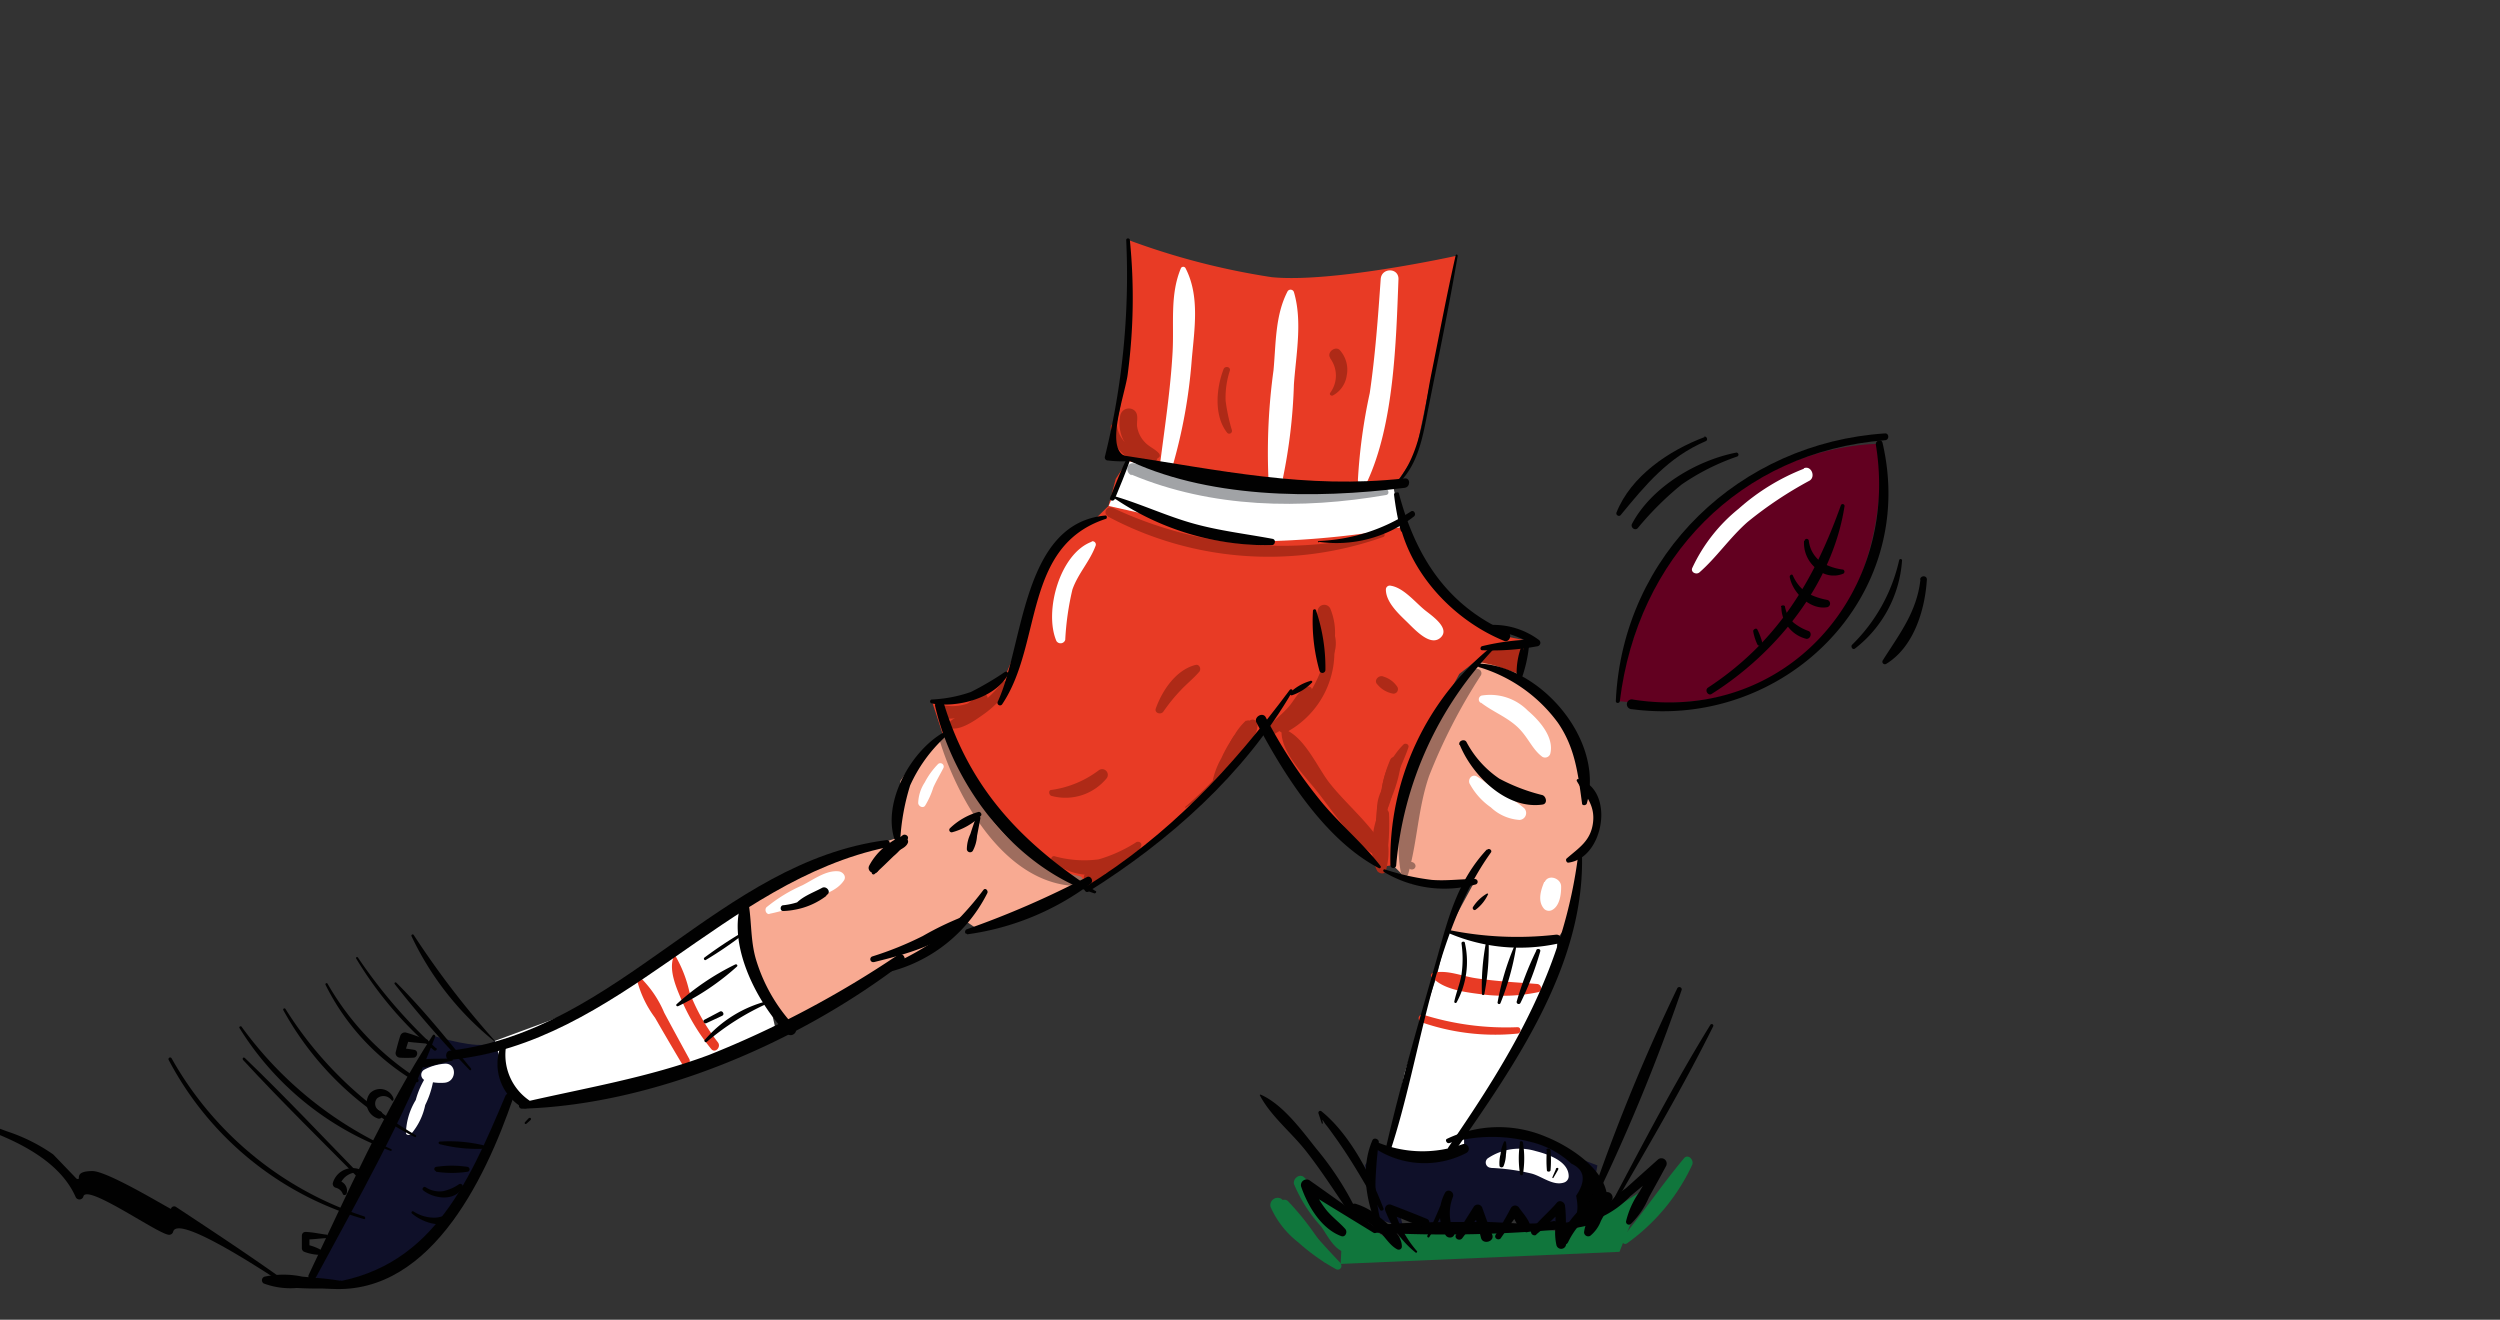 <svg id="illustration" xmlns="http://www.w3.org/2000/svg" viewBox="0 0 198.43 104.75"><rect x="0" y="0" width="198.43" height="104.75" fill="#333333" stroke="none"/><defs><style>.cls-1{fill:#e83b25;}.cls-2{fill:#fff;}.cls-3{fill:#620020;}.cls-4{fill:#b02a17;}.cls-5{fill:#f8aa92;}.cls-6{fill:#0f1029;}.cls-7{fill:#10763c;}.cls-8{fill:#9e6d5e;}.cls-9{fill:#a1a3a6;}.cls-10{fill:#ae2a17;}.cls-11{fill:#010101;}</style></defs><polygon class="cls-1" points="110.59 68.67 111.06 64.31 112.8 59.05 115.83 53.49 118.61 51.3 121.99 51.02 119.5 50.51 117.69 49.79 113.15 45.31 111.41 42.03 110.29 40.16 110.69 38.55 103.7 38.9 97.86 38.29 93.66 37.51 89.56 36.47 88.56 38.01 87.98 40.16 86.87 41.25 84.33 42.94 83.39 44.18 82.02 47.28 81.52 49.3 80.71 51.45 79.86 53.48 78.2 54.82 76.41 55.46 73.97 55.67 74.86 58.38 76.77 62.44 79.19 64.94 82.16 67.84 86.28 70.58 92.76 65.88 96.86 61.98 100.31 58.26 102.51 61.98 106.34 65.88 109.51 68.81 110.59 68.67"/><path class="cls-2" d="M89.56,36.47,88,40.16l4,.9,3,1,5,.91a71.92,71.92,0,0,0,9.55-.81c3-.65,1.75-.1,1.75-.1l-.72-3.48-8.8.35-8.23-1.39Z"/><path class="cls-1" d="M89.59,19.06A57.27,57.27,0,0,0,100.94,22c4.82.48,14.67-1.7,14.67-1.7l-3.28,15.81-1.64,2.46-3.48.19-7.7-.24-4.39-.68L91.51,37,88,36.3l.88-3.84.54-3.56.23-3.7-.08-3.39Z"/><path class="cls-3" d="M149.16,35.23S132,34.87,128.41,55.65C151.16,57.94,149.34,35.69,149.16,35.23Z"/><polygon class="cls-4" points="120.53 53.49 117.55 52.57 118.61 51.3 121.16 51.02 120.53 53.49"/><path class="cls-5" d="M117.55,52.57s-6,4.93-7,16.1l1.51,1.49,5-.22-2.17,4,2.32.61,3,.66,3.33-.64L124.76,73l.66-5.29,1.37-1.49V63.89l-.94-1.37-.43-3.47-2.15-3.24-2.73-2.32-1.93-.68Z"/><polygon class="cls-5" points="74.86 58.38 72.87 59.99 71.47 61.98 71.22 64.94 71.22 66.5 69.32 67.12 65.23 68.3 61.73 69.94 60.01 70.93 59.15 71.16 58.76 74.22 60.01 77.53 60.96 80.45 62.77 81.74 66.81 79.14 70.36 76.86 73.51 75.52 76.41 72.95 77.63 73.78 80.33 72.95 83.55 71.96 85.59 70.16 82.85 68.3 79.19 64.94 76.77 61.27 74.86 58.38"/><path class="cls-2" d="M58.2,72.08l-11,7.61-7.93,2.93,1,3.41,1.14,1.7,9-1.7,11.2-4.12-.51-2.22-2.07-3.55.1-5Z"/><polygon class="cls-2" points="114.9 73.94 119.32 74.81 123.58 74.57 123.58 76.78 120.04 83.31 116.22 89.77 116.22 91.18 113.37 92.08 110.17 91.35 111.49 85.16 114.02 77.53 114.9 73.94"/><path class="cls-6" d="M39.25,82.62c-.65.72-3.27.06-4.81-.39l-9.67,19.09L27,102l2.93-.64,3.81-2,2.16-2.74,1.85-3.15,3-6.55-.5-.89Z"/><path class="cls-6" d="M109.33,91l2.36.64h3.38l1.15-.42V89.77l3.24.06,2.87,1,4.46,1.67-.63,3.33a14.57,14.57,0,0,0-1.68,1.93c-.33.61-1.21-.71-1.21-.71l-2.11.38-.61-1-1.09.75-1.46.22-1.76.09-1.17.35-2-.84-2-.79.31,1.19-2.1-.66-.51-1.74-.42-2.52Z"/><polyline class="cls-7" points="106.54 97.79 106.08 97.08 104.65 94.85 110.84 98.76 111.41 97.47 115.07 97.89 121.99 97.55 124.48 97.8 126.99 96.58 130.84 94.22 131.58 92.9 129.94 95.83 128.54 99.36 106.41 100.32"/><path class="cls-7" d="M107.16,99.24c.3-1-.89-2.13-1.4-2.9a10.94,10.94,0,0,0-2.29-2.93c-.38-.27-.87.18-.76.58a11.65,11.65,0,0,0,2.14,3.35c.52.72,1.1,2,2.07,2.08a.25.25,0,0,0,.24-.18Z"/><path class="cls-7" d="M129.15,98.68a15.87,15.87,0,0,0,5.16-6.22c.17-.39-.33-.92-.66-.51-1.67,2-3.17,4.22-4.86,6.26-.19.24.07.68.36.47Z"/><path class="cls-7" d="M106.44,100.29c-.83-.86-1.63-1.75-2.42-2.65a13.39,13.39,0,0,0-2.32-2.49.58.58,0,0,0-.85.65,7.26,7.26,0,0,0,2.2,2.81,16,16,0,0,0,3,2.13.29.29,0,0,0,.35-.45Z"/><path class="cls-7" d="M105.53,99.85a21.62,21.62,0,0,0-3.31-4.52.39.39,0,0,0-.61.47,21.67,21.67,0,0,0,3.5,4.37.27.27,0,0,0,.42-.32Z"/><path class="cls-2" d="M93.07,37a41.54,41.54,0,0,0,1.52-8.43c.21-2.43.66-5.08-.5-7.3a.21.21,0,0,0-.35,0c-.9,2.12-.54,4.43-.67,6.7-.17,3-.62,5.93-1,8.9-.07.57.83.65,1,.13Z"/><path class="cls-2" d="M101.83,37.94a43.06,43.06,0,0,0,.87-7.43c.17-2.38.69-5,0-7.33a.28.28,0,0,0-.5-.06c-1,1.92-.92,4.16-1.12,6.28a47.92,47.92,0,0,0-.41,8.37c0,.65,1,.87,1.19.17Z"/><path class="cls-2" d="M108.49,38.29c2.16-4.59,2.32-11.16,2.51-16.15,0-.91-1.34-.9-1.41,0-.21,3-.43,6.05-.87,9.06a43.56,43.56,0,0,0-.94,6.89c0,.36.55.56.71.2Z"/><path class="cls-1" d="M53.44,76c-.36,1.11.28,2.48.71,3.5a16.28,16.28,0,0,0,2.3,3.76c.31.38.82-.16.53-.53a15.56,15.56,0,0,1-2.26-4,10,10,0,0,0-1.09-2.82c-.06-.07-.16,0-.19,0Z"/><path class="cls-1" d="M50.56,77.78a8.47,8.47,0,0,0,1.43,3c.7,1.22,1.41,2.43,2.13,3.64a.35.35,0,0,0,.6-.35c-.67-1.23-1.35-2.47-2-3.69a8.59,8.59,0,0,0-1.85-2.75.18.18,0,0,0-.27.15Z"/><path class="cls-1" d="M113.68,77.57c.89,1,2.74,1.2,4,1.36a13.32,13.32,0,0,0,4.41-.18c.38-.09.27-.62-.08-.65-1.65-.13-3.26-.21-4.89-.46-1.13-.17-2.27-.69-3.39-.42a.21.21,0,0,0-.09.35Z"/><path class="cls-1" d="M112.77,81.12a17.79,17.79,0,0,0,7.66.92c.33,0,.34-.53,0-.51a21.91,21.91,0,0,1-7.5-1,.3.3,0,0,0-.16.57Z"/><path class="cls-2" d="M143.64,37.66h-.16a.11.11,0,0,0,0,.22h.16a.11.11,0,1,0,0-.22Z"/><path class="cls-2" d="M143.16,37.21A17.21,17.21,0,0,0,138,40.38a13.13,13.13,0,0,0-3.69,4.72c-.12.34.34.54.58.33,1.37-1.2,2.4-2.75,3.82-4a31,31,0,0,1,4.9-3.27c.53-.29.17-1.23-.42-1Z"/><path class="cls-2" d="M86.65,43c-2.54.94-3.8,5.55-2.8,7.88a.39.39,0,0,0,.7-.09,22.22,22.22,0,0,1,.57-4c.45-1.28,1.4-2.25,1.85-3.5a.26.26,0,0,0-.32-.32Z"/><path class="cls-2" d="M74.46,60.64A6.13,6.13,0,0,0,73.4,62.1a3.14,3.14,0,0,0-.52,1.63c0,.24.35.46.54.23a6.41,6.41,0,0,0,.66-1.46c.24-.53.52-1,.8-1.54a.27.27,0,0,0-.42-.32Z"/><path class="cls-2" d="M117.56,55.78c.91.7,2,1.11,2.86,1.9s1.18,1.79,2,2.39a.43.43,0,0,0,.63-.25c.32-1.31-.87-2.64-1.79-3.42a4.19,4.19,0,0,0-3.67-1.19.32.32,0,0,0-.07.57Z"/><path class="cls-2" d="M116.65,62.2a5.4,5.4,0,0,0,1.68,1.88,3.67,3.67,0,0,0,2.27,1,.55.55,0,0,0,.38-.93,8.39,8.39,0,0,0-1.88-1.21c-.66-.39-1.22-.91-1.88-1.31-.39-.23-.74.22-.57.58Z"/><path class="cls-2" d="M122.57,70c-.28.66-.55,1.55,0,2.15a.54.54,0,0,0,.62.08c.61-.32.73-1.25.72-1.88s-1-1-1.3-.35Z"/><path class="cls-2" d="M61.07,72.53a13.45,13.45,0,0,0,3.32-1.14c.92-.39,2-.63,2.59-1.5.23-.33-.08-.69-.41-.73-1-.11-2,.66-2.89,1.11A12.34,12.34,0,0,0,60.85,72c-.19.17-.06.58.22.55Z"/><path class="cls-2" d="M34.22,84.9A6.53,6.53,0,0,0,33,87.31a5.31,5.31,0,0,0-.78,2.6c0,.2.28.21.4.11a5.12,5.12,0,0,0,1.13-2.31A7.06,7.06,0,0,0,34.48,85a.15.15,0,0,0-.26-.1Z"/><path class="cls-2" d="M33.77,85.76a3.87,3.87,0,0,0,1.51.18c1-.08,1-1.6,0-1.51a4.05,4.05,0,0,0-1.62.48.47.47,0,0,0,.11.85Z"/><path class="cls-2" d="M118.34,92.7a16.75,16.75,0,0,1,3.23.45c.82.22,1.71,1,2.57.71a.53.53,0,0,0,.37-.5c0-1.2-1.65-1.75-2.63-2a4.5,4.5,0,0,0-3.75.55.42.42,0,0,0,.21.78Z"/><path class="cls-2" d="M110,46.79c0,1,1,1.92,1.66,2.56s1.87,2,2.68,1.26-.72-1.76-1.23-2.17c-.78-.63-1.7-1.79-2.72-1.95a.31.31,0,0,0-.39.3Z"/><path class="cls-8" d="M111.78,68.57a.31.31,0,0,0,.48.37c.32-.31-.26-.76-.48-.37Z"/><path class="cls-8" d="M111.75,69.44c.75-2.58.79-5.27,1.68-7.85a44.56,44.56,0,0,1,4.12-8,.35.35,0,0,0-.54-.42c-3.67,3.73-6.88,10.94-5.79,16.24a.28.28,0,0,0,.53,0Z"/><path class="cls-8" d="M74.59,58.8c1.45,4.71,5.24,11.48,11,11.53a.4.4,0,0,0,.11-.78,12.24,12.24,0,0,1-7-4.51,50.14,50.14,0,0,1-3.58-6.45.27.27,0,0,0-.5.21Z"/><path class="cls-9" d="M89.81,37.67c6.38,2.67,13.48,2.78,20.21,1.62.33-.06.18-.54-.14-.5-6.88.94-13.2-.18-19.82-2-.62-.18-.81.7-.25.93Z"/><path class="cls-10" d="M87.94,41a27.1,27.1,0,0,0,21.88,1.61.16.16,0,0,0-.08-.3,31.64,31.64,0,0,1-21.42-2c-.44-.21-.82.42-.38.65Z"/><path class="cls-10" d="M79.49,54.24a9.72,9.72,0,0,1-2.18,2c-.64.43-1.6.6-2.06,1.21a.23.23,0,0,0,.14.33c.78.25,1.94-.56,2.56-1a8,8,0,0,0,2.13-2.14c.24-.34-.32-.79-.59-.45Z"/><path class="cls-10" d="M76.22,57.17a12.25,12.25,0,0,0,2-1.26c.47-.36,0-1.16-.47-.8a13,13,0,0,0-1.88,1.67.25.25,0,0,0,.3.39Z"/><path class="cls-10" d="M77.47,55.53A3.7,3.7,0,0,1,75,56c-.56-.06-.69.88-.13,1a2.91,2.91,0,0,0,1.67-.21,2.78,2.78,0,0,0,1.18-1c.1-.13-.09-.3-.22-.22Z"/><path class="cls-10" d="M83.58,68.31c1.77,1.88,6.08,1.39,7-1.18.09-.23-.19-.38-.38-.29a11.46,11.46,0,0,1-3,1.37,8.82,8.82,0,0,1-3.5-.25.21.21,0,0,0-.2.35Z"/><path class="cls-10" d="M86.31,70.08c.55.17,1.67-.2,1.38-1a.33.33,0,0,0-.39-.23c-.34.06-.51.37-.88.38a.41.41,0,0,0-.11.8Z"/><path class="cls-10" d="M100.85,58.41A6.39,6.39,0,0,0,103,56.76c.48-.52,1.31-1.32,1.12-2.09a.26.26,0,0,0-.3-.17c-.66.17-1.09,1.09-1.51,1.57-.55.64-1.23,1.14-1.81,1.74-.23.24,0,.75.35.6Z"/><path class="cls-10" d="M102,58.17a7.23,7.23,0,0,0,3.8-7.71c0-.22-.35-.15-.37,0a9.64,9.64,0,0,1-3.86,7.1c-.34.28.09.71.43.56Z"/><path class="cls-10" d="M105.69,52.32a2.52,2.52,0,0,0,.27-1.84,5,5,0,0,0-.37-2.17.53.53,0,0,0-1,.12,5.07,5.07,0,0,0,.07,2.19c.08.57.1,1.32.58,1.7a.3.3,0,0,0,.41,0Z"/><path class="cls-10" d="M101.73,58.1a0,0,0,0,0,0,0,0,0,0,1,0,0,0Z"/><path class="cls-10" d="M101.73,57.89c-.18,1.74,1.86,3.71,2.87,5,1.35,1.73,2.89,4.11,4.84,5.19a.4.4,0,0,0,.54-.54c-1-2-3.1-3.65-4.49-5.44-1-1.31-2-3.74-3.69-4.27,0,0-.06,0-.07,0Z"/><path class="cls-10" d="M110,69.09a5.41,5.41,0,0,0,.19-2,19,19,0,0,0,.06-2.5c0-.36-.53-.57-.73-.2a5.37,5.37,0,0,0-.57,2.37,3.87,3.87,0,0,0,.37,2.38c.16.2.55.29.68,0Z"/><path class="cls-10" d="M109.66,66.2a12.27,12.27,0,0,0,.47-1.9,3.22,3.22,0,0,0,0-1.6.24.24,0,0,0-.43-.06,3.44,3.44,0,0,0-.41,1.55,11.65,11.65,0,0,0-.07,2,.2.2,0,0,0,.4,0Z"/><path class="cls-10" d="M109.78,64.61a10.62,10.62,0,0,0,1.43-4.11.46.46,0,0,0-.85-.23,10.55,10.55,0,0,0-.86,4.27.15.15,0,0,0,.28.07Z"/><path class="cls-10" d="M110.21,64c.32-.76.39-1.61.67-2.39s.65-1.51.91-2.29c.08-.23-.23-.38-.39-.23A6,6,0,0,0,109.68,64c.06.3.44.22.53,0Z"/><path class="cls-10" d="M94.16,64.07c2.13-1.35,4.79-3.89,5.52-6.39,0-.1-.12-.2-.19-.11-.89,1.07-1.5,2.37-2.4,3.46a27,27,0,0,1-3,3,.05.05,0,0,0,.06.08Z"/><path class="cls-10" d="M97.52,61.26A7.44,7.44,0,0,0,99,59.32c.35-.6.91-1.21.79-1.94a.38.38,0,0,0-.54-.22c-.65.3-.91,1.31-1.19,1.93a7.13,7.13,0,0,0-.69,2.09c0,.11.13.14.2.08Z"/><path class="cls-10" d="M98.91,57.18a4.82,4.82,0,0,0-.9,1.11,3.92,3.92,0,0,0-.61,1.33A.34.34,0,0,0,98,60a4.8,4.8,0,0,0,1.22-2.61.16.16,0,0,0-.27-.16Z"/><path class="cls-10" d="M97.94,58.43a10.28,10.28,0,0,0-1,1.75,6.27,6.27,0,0,0-.67,1.71c0,.28.29.57.53.31a6.48,6.48,0,0,0,1-1.7,9.28,9.28,0,0,0,.72-1.83.31.31,0,0,0-.57-.24Z"/><path class="cls-10" d="M94.88,52.78c-1.54.4-2.62,2-3.14,3.45-.14.36.4.54.6.25a14,14,0,0,1,1.38-1.7c.47-.5,1-.92,1.47-1.46.18-.24,0-.63-.31-.54Z"/><path class="cls-10" d="M83.45,63.17a4.23,4.23,0,0,0,4.39-1.4.45.45,0,0,0-.63-.63,8.08,8.08,0,0,1-3.76,1.56c-.25,0-.21.4,0,.47Z"/><path class="cls-10" d="M109.34,54.34a2.06,2.06,0,0,0,1.26.72.36.36,0,0,0,.31-.54,2,2,0,0,0-1.08-.81c-.38-.19-.85.31-.49.63Z"/><path class="cls-10" d="M88.16,33.91a2.91,2.91,0,0,0,3.35,2.81c.6-.09.34-1-.25-.91a2.35,2.35,0,0,1-2.6-2c0-.29-.5-.21-.5.07Z"/><path class="cls-10" d="M92,36c-.27-.33-.75-.52-1.06-.83a2.3,2.3,0,0,1-.68-1.28c-.07-.46.17-1-.24-1.33a.7.7,0,0,0-1.09.36,3,3,0,0,0,.73,2.72c.49.55,1.64,1.25,2.34.65.09-.07.06-.2,0-.29Z"/><path class="cls-10" d="M105.58,28.44a2.3,2.3,0,0,1,0,2.74c-.09.14.08.27.21.21a2.13,2.13,0,0,0,1.1-1.57,2.33,2.33,0,0,0-.52-2c-.34-.43-1.11.15-.78.6Z"/><path class="cls-10" d="M97.11,29.32c-.57,1.48-.77,3.66.27,5a.22.22,0,0,0,.4-.17,14.33,14.33,0,0,1-.5-2.34,6.83,6.83,0,0,1,.33-2.37c.11-.32-.38-.44-.5-.13Z"/><path class="cls-11" d="M89.08,36.31c6.59,3.29,15.28,3.31,22.41,2.41.47-.06.48-.8,0-.75-7.84.87-14.68-.66-22.34-1.82-.09,0-.17.11-.07.16Z"/><path class="cls-11" d="M89.43,36.39c-.48,1-.89,2.07-1.32,3.11-.1.24.28.34.37.11.42-1,.85-2.06,1.22-3.1,0-.16-.2-.27-.27-.12Z"/><path class="cls-11" d="M88.51,39.59a21.58,21.58,0,0,0,12.43,3.68c.28,0,.36-.44.07-.5-2.13-.4-4.25-.64-6.34-1.23s-4-1.49-6.09-2.12a.09.09,0,0,0-.07.17Z"/><path class="cls-11" d="M104.65,43A10,10,0,0,0,112.22,41c.23-.17,0-.57-.24-.4a14.32,14.32,0,0,1-7.32,2.34c-.06,0-.08.11,0,.12Z"/><path class="cls-11" d="M110.65,39.28a22.07,22.07,0,0,0,.52,2.81.25.25,0,0,0,.48-.13,20.8,20.8,0,0,0-.73-2.76c0-.18-.3-.1-.27.08Z"/><path class="cls-11" d="M110.82,39.22c0,5.15,4,9.79,8.57,11.65.4.16.68-.51.29-.68-4.83-2.13-7.31-6-8.64-11a.11.11,0,0,0-.22,0Z"/><path class="cls-11" d="M117.65,49.92a9.28,9.28,0,0,1,4.2,1.34l.14-.51a19.2,19.2,0,0,0-4.36.54c-.14.05-.18.3,0,.32A19.41,19.41,0,0,0,122,51.3a.28.28,0,0,0,.14-.51,6.06,6.06,0,0,0-4.48-1.13c-.12,0-.13.24,0,.26Z"/><path class="cls-11" d="M118.55,51.2a21.67,21.67,0,0,0-8.19,17.47.23.23,0,0,0,.46,0,28.41,28.41,0,0,1,7.87-17.29c.08-.09,0-.26-.14-.18Z"/><path class="cls-11" d="M121,51.27a11.64,11.64,0,0,0-.57,2.84.13.13,0,0,0,.23.06,11.14,11.14,0,0,0,.69-2.8.18.18,0,0,0-.35-.1Z"/><path class="cls-11" d="M120.76,51.3a5.92,5.92,0,0,0-.38,2.23.17.17,0,0,0,.3,0,6.07,6.07,0,0,0,.24-2.25.08.08,0,0,0-.16,0Z"/><path class="cls-11" d="M109.58,68.74c-1.46-1.88-3.34-3.41-4.84-5.27a38.6,38.6,0,0,1-4.27-6.53c-.25-.48-1,0-.73.43,2.18,4.15,5.43,9.3,9.71,11.54a.11.11,0,0,0,.13-.17Z"/><path class="cls-11" d="M109.83,69.2a9.35,9.35,0,0,0,7.3,1,.22.22,0,0,0-.06-.43c-1.15,0-2.26.16-3.42.07A19.36,19.36,0,0,1,109.9,69a.1.1,0,0,0-.07.18Z"/><path class="cls-11" d="M117.35,52.94a12,12,0,0,1,6.3,4.42c1.38,2,1.6,4.07,1.92,6.41,0,.2.33.17.38,0,1.42-5-3.66-10.91-8.57-11.1-.16,0-.17.22,0,.27Z"/><path class="cls-11" d="M125.16,62c.64,1.13,1.46,1.85,1.28,3.3s-1.13,2-2.09,2.84c-.12.1,0,.35.13.33,2.85-.35,3.74-5.79.81-6.63a.11.11,0,0,0-.13.16Z"/><path class="cls-11" d="M118,67.44c-2.21,2.38-3,5.19-3.85,8.28-1.46,5.16-3,10.34-4.19,15.58a.2.2,0,0,0,.38.1c2.5-7.52,3.3-17.2,8-23.74.12-.17-.15-.37-.29-.22Z"/><path class="cls-11" d="M125.29,67.66c-1.1,9.08-5.23,16-10.32,23.39-.22.32.3.61.52.3,4.81-6.91,10.38-14.87,10.07-23.69a.14.14,0,0,0-.27,0Z"/><path class="cls-11" d="M114.84,74a14.3,14.3,0,0,0,8.83.89c.46-.09.26-.77-.19-.7a27,27,0,0,1-8.55-.39c-.11,0-.2.14-.09.2Z"/><path class="cls-11" d="M115,90.74a12,12,0,0,1,6.47-.11,7.17,7.17,0,0,1,3.25,1.73c1.06.49,1.19,1.34.38,2.55q.54,2.67-1.75,2c-1.9.46-4.37,0-6.33.08-2.58,0-5.17,0-7.74.25a.3.3,0,0,0,0,.6,102.6,102.6,0,0,0,15.48-.35c1.65-.18,3-.61,2.8-2.57-.24-2.23-3.1-4-4.92-4.72a9.57,9.57,0,0,0-7.79.19c-.19.09,0,.39.15.34Z"/><path class="cls-11" d="M109.8,97.76a15.82,15.82,0,0,1-.63-3.74,31.66,31.66,0,0,1,.27-3.37c0-.26-.4-.39-.51-.14-1,2.3-.47,5.19.6,7.36a.15.15,0,0,0,.27-.11Z"/><path class="cls-11" d="M109.2,91.19a7.18,7.18,0,0,0,7.21.31.38.38,0,0,0-.29-.69,9.35,9.35,0,0,1-6.71-.11c-.31-.11-.45.33-.21.49Z"/><path class="cls-11" d="M87.72,40.92c-6.61.62-6.45,10.27-8.52,14.76a.2.2,0,0,0,.35.21c3.21-4.79,1.61-12.52,8.2-14.7.14,0,.13-.29,0-.27Z"/><path class="cls-11" d="M104.21,48.52a14.37,14.37,0,0,0,.52,4.72.24.24,0,0,0,.47-.07,14.17,14.17,0,0,0-.73-4.68.13.13,0,0,0-.26,0Z"/><path class="cls-11" d="M104,54.05a3.83,3.83,0,0,0-1.62.94c-.08.11.06.21.16.2a4,4,0,0,0,1.58-1c.1-.07,0-.19-.12-.15Z"/><path class="cls-11" d="M102.37,54.76C97.72,61,92.81,66.27,86.17,70.38c-.25.15,0,.54.22.39,6.39-4,12.38-9.31,16.19-15.89.08-.14-.12-.24-.21-.12Z"/><path class="cls-11" d="M86.93,70.71c-5.83-3.8-9.93-8.07-12-14.83a.36.36,0,0,0-.7.19c1.48,6.35,6.31,12.73,12.64,14.84.12,0,.19-.14.09-.2Z"/><path class="cls-11" d="M73.93,55.83c2,.37,5-.37,6.07-2.27a.17.17,0,0,0-.23-.23,24.2,24.2,0,0,1-2.7,1.59,10.85,10.85,0,0,1-3.1.6c-.16,0-.23.27,0,.31Z"/><path class="cls-11" d="M74.76,58.21c-2.5,1.51-4.68,5.4-3.78,8.36.07.21.44.25.48,0a17.93,17.93,0,0,1,.78-4.23A11.84,11.84,0,0,1,75,58.51a.19.19,0,0,0-.23-.3Z"/><path class="cls-11" d="M69.41,69.38c.53-.45,1-.93,1.52-1.43a4.69,4.69,0,0,0,1.13-1.38c.08-.22-.2-.39-.39-.29a5,5,0,0,0-1.32,1.41,19,19,0,0,0-1.13,1.54c-.08.12.09.23.19.15Z"/><path class="cls-11" d="M77.64,64.45a5.35,5.35,0,0,0-2.25,1.3.19.19,0,0,0,.18.31,5.22,5.22,0,0,0,2.26-1.28c.16-.12,0-.39-.19-.33Z"/><path class="cls-11" d="M77.46,64.89c-.15.44-.3.87-.44,1.31a2.89,2.89,0,0,0-.28,1.21.26.26,0,0,0,.47.13,2.92,2.92,0,0,0,.34-1.2c.09-.45.17-.9.26-1.36a.18.18,0,0,0-.35-.09Z"/><path class="cls-11" d="M69.37,77.38a12,12,0,0,0,9-6.5c.08-.19-.15-.44-.31-.25a24,24,0,0,1-3.61,3.85,22,22,0,0,1-5.11,2.65c-.12.05-.12.26,0,.25Z"/><path class="cls-11" d="M76.77,74.16a21.14,21.14,0,0,0,9.78-4c.31-.23,0-.73-.31-.53a72.1,72.1,0,0,1-9.51,4.13c-.18.07-.17.38,0,.35Z"/><path class="cls-11" d="M70.36,66.68c-13.28,1.73-21.17,15.1-34.6,16.71-.46,0-.48.78,0,.73C49.17,82.79,57.4,69.94,70.44,67.24c.3-.07.24-.6-.08-.56Z"/><path class="cls-11" d="M41.79,89.19l.32-.29c.1-.09,0-.24-.14-.15l-.3.32c-.07.08,0,.2.12.12Z"/><path class="cls-11" d="M41.4,88c10.49-.29,22-5.24,30.26-11.57.37-.28,0-.91-.38-.64a79.59,79.59,0,0,1-15,7.94c-4.87,1.82-9.88,2.63-14.92,3.8a.24.24,0,0,0,.06.47Z"/><path class="cls-11" d="M69.39,76.36c2.4-.6,5.44-1.36,7.15-3.28a.18.18,0,0,0-.17-.3,24.23,24.23,0,0,0-3.12,1.51,26.36,26.36,0,0,1-4,1.62.23.23,0,0,0,.12.45Z"/><path class="cls-11" d="M39.69,83.19a4,4,0,0,0,1.84,4.75c.36.18.83-.32.46-.61a4.38,4.38,0,0,1-1.85-4.08c0-.27-.36-.28-.45-.06Z"/><path class="cls-11" d="M59.06,71.1c-1.64,3.46,1,8.51,3.41,10.94.38.38,1-.2.59-.59A13.32,13.32,0,0,1,60,76.14c-.49-1.66-.3-3.37-.7-5a.11.11,0,0,0-.2,0Z"/><path class="cls-11" d="M34.35,82.17c-3.82,5.89-6.84,12.67-9.84,19-.17.34.33.65.52.3,3.34-6.2,7-12.62,9.52-19.21,0-.12-.14-.19-.2-.09Z"/><path class="cls-11" d="M25.51,102.22c8.41,1.17,13-8.59,15.22-15.06.13-.39-.47-.53-.62-.17-3,7.1-6,14-14.55,14.92-.16,0-.23.28,0,.31Z"/><path class="cls-11" d="M35.83,84c-.71.06-1.44,0-2.17.08a.32.32,0,1,0,.09.64c.7-.17,1.4-.38,2.11-.52.12,0,.09-.21,0-.2Z"/><path class="cls-11" d="M32.69,96.31c.78.69,2.43,1.29,3.32.45a.21.21,0,0,0-.15-.35c-.48,0-.92.25-1.42.24a3.06,3.06,0,0,1-1.63-.5c-.09-.06-.2.08-.12.16Z"/><path class="cls-11" d="M33.59,94.48c.83.67,2.52.91,3.12-.22a.2.2,0,0,0-.27-.27,3.63,3.63,0,0,1-1.24.55,2,2,0,0,1-1.42-.31c-.15-.1-.33.14-.19.25Z"/><path class="cls-11" d="M34.6,93a8.26,8.26,0,0,0,2.53,0,.2.2,0,0,0,0-.38,8.26,8.26,0,0,0-2.53,0,.17.17,0,0,0,0,.33Z"/><path class="cls-11" d="M34.88,90.81a12.06,12.06,0,0,0,3.48.37c.15,0,.12-.24,0-.28a11.74,11.74,0,0,0-3.45-.29c-.11,0-.14.18,0,.2Z"/><path class="cls-11" d="M33.87,82.53c-.55-.2-1.08-.42-1.64-.57a.38.38,0,0,0-.46.26c-.14.42-.25.85-.36,1.28a.36.36,0,0,0,.34.45,9.4,9.4,0,0,0,1.06,0c.33,0,.44-.54.08-.62a10.75,10.75,0,0,0-1.14-.14l.34.45c.14-.42.28-.84.4-1.27l-.46.26c.6.11,1.19.14,1.8.2.21,0,.23-.29,0-.35Z"/><path class="cls-11" d="M31.23,87.17a1.13,1.13,0,0,0-1.86-.4,1.28,1.28,0,0,0,.61,2c.38.14.54-.46.17-.59a.64.64,0,0,1-.22-1,.79.79,0,0,1,1.15.15c.06.1.19,0,.15-.09Z"/><path class="cls-11" d="M28.72,92.89a1.63,1.63,0,0,0-2.3,1,.32.32,0,0,0,.22.38.8.8,0,0,1,.57.5c.06.14.24.08.29,0a.8.8,0,0,0-.7-1.06L27,94a1.45,1.45,0,0,1,1.62-.92.13.13,0,0,0,.09-.23Z"/><path class="cls-11" d="M25.93,98c-.56-.07-1.11-.2-1.67-.22a.29.29,0,0,0-.3.3l0,1a.31.31,0,0,0,.22.29,3.79,3.79,0,0,0,1.15.23.22.22,0,0,0,.11-.41,3.81,3.81,0,0,0-1.1-.4l.22.29,0-1-.3.3c.56,0,1.11-.08,1.67-.11a.14.14,0,0,0,0-.27Z"/><path class="cls-11" d="M119.38,90.62a3,3,0,0,0-.28,1,2.73,2.73,0,0,0-.08.94.18.18,0,0,0,.32,0,2.71,2.71,0,0,0,.19-.93,3.09,3.09,0,0,0,0-1,.1.1,0,0,0-.17,0Z"/><path class="cls-11" d="M120.65,90.68a7.89,7.89,0,0,0,0,2.52.12.12,0,0,0,.23,0,7.89,7.89,0,0,0,0-2.52.14.14,0,0,0-.27,0Z"/><path class="cls-11" d="M122.78,91.3a9.37,9.37,0,0,0,0,1.59c0,.14.27.14.29,0a9.37,9.37,0,0,0,0-1.59.18.18,0,0,0-.35,0Z"/><path class="cls-11" d="M123.49,92.81c-.09.21-.19.43-.28.65a.05.05,0,0,0,.1,0c.12-.19.24-.4.35-.6s-.12-.2-.17-.09Z"/><path class="cls-11" d="M112.47,99.31a8.74,8.74,0,0,1-1.84-3.45l-.44.44c.93.38,1.86.77,2.8,1.11.38.13.65-.5.28-.66-1-.41-1.92-.77-2.89-1.14a.36.36,0,0,0-.44.44,7.77,7.77,0,0,0,2.42,3.37.08.08,0,0,0,.11-.11Z"/><path class="cls-11" d="M113.45,98.18c.62-1,1.15-2.17,1.86-3.15l-.61-.36a3.43,3.43,0,0,0,.06,3.4c.23.3.79.15.65-.27a3.51,3.51,0,0,1-.1-2.77c.2-.47-.5-.76-.65-.27-.35,1.14-.93,2.24-1.38,3.35,0,.1.12.16.17.07Z"/><path class="cls-11" d="M116.07,98.27l1.56-2.09-.7-.09c.22.71.44,1.43.62,2.16.15.58,1.11.29.89-.25-.28-.7-.53-1.41-.78-2.11a.38.38,0,0,0-.69-.1c-.46.73-.92,1.46-1.39,2.19-.21.32.28.58.49.29Z"/><path class="cls-11" d="M119.14,98.25c.47-.68.93-1.36,1.44-2h-.65c.3.51.56,1.32,1.14,1.54.21.08.39-.12.41-.31,0-.56-.6-1.17-.9-1.61a.38.38,0,0,0-.65,0c-.38.73-.8,1.43-1.22,2.14-.16.28.25.5.43.25Z"/><path class="cls-11" d="M121.91,98c.78-.61,1.43-1.38,2.2-2l-.65-.27c0,.54,0,1.08,0,1.62a4.64,4.64,0,0,0,.08,1.49.39.39,0,0,0,.75,0,4.38,4.38,0,0,0,0-1.49c0-.54,0-1.08-.07-1.62,0-.3-.42-.55-.65-.27-.64.76-1.42,1.38-2,2.15a.28.28,0,0,0,.39.39Z"/><path class="cls-11" d="M124.46,98.6a6.53,6.53,0,0,1,3.31-3.16l-.6-.6c-.3.53-.59,1.06-.88,1.6a2.84,2.84,0,0,0-.56,1.37.33.33,0,0,0,.49.28,2.77,2.77,0,0,0,.85-1.19c.29-.54.58-1.07.86-1.61a.44.44,0,0,0-.6-.61,7.1,7.1,0,0,0-3.49,3.55c-.19.42.41.79.62.37Z"/><path class="cls-11" d="M111,98.72a5.39,5.39,0,0,0-3.33-3.15c-.52-.21-.73.63-.23.84a6.76,6.76,0,0,1,2,1.29c.48.45.86,1.15,1.46,1.46a.25.25,0,0,0,.37-.22c0-.81-.79-1.53-1.36-2a7.77,7.77,0,0,0-2.29-1.35l-.23.84a5.35,5.35,0,0,1,3.27,2.43c.09.14.35,0,.29-.12Z"/><path class="cls-11" d="M109.23,97.45c-1.77-1.26-3.53-2.53-5.31-3.78a.45.45,0,0,0-.65.5c.52,1.53,1.59,3.35,3.18,3.94.34.13.53-.33.33-.56-.45-.51-1-.91-1.45-1.44a7.05,7.05,0,0,1-1.21-2.18l-.65.5c1.84,1.15,3.69,2.27,5.54,3.41.25.15.45-.23.22-.39Z"/><path class="cls-11" d="M127,96.65a7.68,7.68,0,0,0,2.4-1.7l2.79-2.33-.65-.51c-.48.83-.94,1.65-1.41,2.48a6.78,6.78,0,0,0-1.06,2.32.23.23,0,0,0,.39.22,6.49,6.49,0,0,0,1.42-2.1c.46-.83.92-1.66,1.37-2.5a.42.42,0,0,0-.65-.5l-2.56,2.29a8,8,0,0,0-2.13,2.22.08.08,0,0,0,.09.11Z"/><path class="cls-11" d="M89.52,36.26c-2-.35-.16-5.06,0-6.65a46,46,0,0,0,.16-10.55c0-.18-.3-.19-.29,0a59.84,59.84,0,0,1-1.69,17.18.24.24,0,0,0,.24.31,9.12,9.12,0,0,0,1.48.06c.19,0,.25-.31,0-.35Z"/><path class="cls-11" d="M110.75,38.61c1.87-1.64,2.18-4,2.64-6.3.8-4,1.63-8,2.31-12,0-.12-.15-.17-.17,0-.7,3.09-1.28,6.2-1.91,9.31s-.8,6.55-3,8.92a.09.09,0,0,0,.12.12Z"/><path class="cls-11" d="M128.57,55.65c1.39-11.35,9.49-19.78,21.05-20.71.34,0,.35-.56,0-.54-11.48.75-20.84,9.58-21.37,21.25,0,.2.3.19.32,0Z"/><path class="cls-11" d="M148.89,35.3c1.92,11.73-7.08,22.12-19.25,20.23a.39.39,0,1,0-.11.76c12.1,1.61,22.75-8.89,19.89-21.14-.08-.35-.58-.19-.53.15Z"/><path class="cls-11" d="M146.11,40.12c-2.14,6-5.06,10.86-10.53,14.45-.32.2,0,.71.29.5,5.14-3.24,9.58-8.73,10.53-14.87a.15.15,0,0,0-.29-.08Z"/><path class="cls-11" d="M143.19,42.94a2.6,2.6,0,0,0,.95,2.17,2,2,0,0,0,2.15.43.18.18,0,0,0,0-.33,4.45,4.45,0,0,1-1.67-.55,2.43,2.43,0,0,1-1.05-1.72.17.17,0,0,0-.34,0Z"/><path class="cls-11" d="M142.05,45.77c.21,1.26,1.63,2.68,3,2.42a.3.3,0,0,0,0-.57,5.58,5.58,0,0,1-1.61-.55,3.24,3.24,0,0,1-1.14-1.4c-.07-.15-.26,0-.24.1Z"/><path class="cls-11" d="M141.39,48.21a2.61,2.61,0,0,0,2,2.5c.32,0,.46-.48.17-.62a4.08,4.08,0,0,1-1.19-.66,2.29,2.29,0,0,1-.69-1.26c0-.18-.34-.14-.32,0Z"/><path class="cls-11" d="M139.16,50.14a4.17,4.17,0,0,0,.32,1c.11.23.44.07.39-.16a4.92,4.92,0,0,0-.38-1c-.08-.19-.38,0-.33.14Z"/><path class="cls-11" d="M137.78,35.93c-3.14.62-6.7,2.74-8.24,5.64-.15.28.22.59.45.35a24.74,24.74,0,0,1,3.48-3.46,18.19,18.19,0,0,1,4.4-2.22.16.16,0,0,0-.09-.31Z"/><path class="cls-11" d="M135.3,34.69c-2.82,1.06-5.85,3.09-7,6-.07.19.21.35.33.2,2-2.43,3.78-4.6,6.77-5.88.2-.08.06-.43-.15-.35Z"/><path class="cls-11" d="M150.74,44.46A13.51,13.51,0,0,1,147,51.18c-.13.15.05.43.23.3a9.67,9.67,0,0,0,3.74-7c0-.13-.21-.16-.23,0Z"/><path class="cls-11" d="M152.43,46c-.29,2.58-1.66,4.31-3,6.43a.2.2,0,0,0,.27.27c2.2-1.33,3.09-4.29,3.24-6.7,0-.35-.5-.34-.54,0Z"/><path class="cls-11" d="M115.87,59.13c1,2.43,3.7,5.14,6.56,4.73.42-.06.31-.63,0-.75A14.66,14.66,0,0,1,119,61.8a8.06,8.06,0,0,1-2.6-2.9c-.16-.3-.68-.09-.56.23Z"/><path class="cls-11" d="M118.05,70.91A3.25,3.25,0,0,0,116.91,72c-.07.13.08.3.21.21a3.19,3.19,0,0,0,1-1.25,0,0,0,0,0,0,0Z"/><path class="cls-11" d="M62.19,72.31A5.89,5.89,0,0,0,65.67,71c.31-.24-.09-.71-.42-.53-.73.4-1.81.76-2.26,1.5a.15.15,0,0,0,.13.23A5.84,5.84,0,0,0,65.6,71.1l-.42-.54a5.5,5.5,0,0,1-3,1.29c-.28,0-.3.48,0,.46Z"/><path class="cls-11" d="M71.44,66.91A3.85,3.85,0,0,0,69,68.69l.71.41a4.4,4.4,0,0,1,1.07-1.28c.37-.29,1.06-.45,1.26-.88a.28.28,0,0,0-.11-.39c-.55-.26-1.19.26-1.62.59A4.9,4.9,0,0,0,69,68.69c-.26.46.46.88.71.41a4.36,4.36,0,0,1,1.89-1.79c.23-.12.06-.44-.17-.4Z"/><path class="cls-11" d="M58.71,74.13A33,33,0,0,0,55.92,76c-.12.08,0,.27.11.19a30.78,30.78,0,0,0,2.78-1.88.1.1,0,0,0-.1-.17Z"/><path class="cls-11" d="M59.4,77.06a0,0,0,1,0,0,0s0,0,0,0Z"/><path class="cls-11" d="M57.14,80.29l-1.23.65c-.18.09,0,.36.16.27l1.26-.59c.22-.11,0-.45-.19-.33Z"/><path class="cls-11" d="M58.36,76.55a19.84,19.84,0,0,0-4.65,3.15c-.09.08,0,.21.12.16a20.07,20.07,0,0,0,4.66-3.14c.09-.08,0-.22-.13-.17Z"/><path class="cls-11" d="M60.93,79.45a9.69,9.69,0,0,0-5,3.1c-.07.09.06.22.15.16A20.19,20.19,0,0,1,61,79.61a.08.08,0,0,0,0-.16Z"/><path class="cls-11" d="M116,74.87a8.65,8.65,0,0,1,0,2.49c-.12.73-.42,1.41-.57,2.14a.1.1,0,0,0,.18.07,6.74,6.74,0,0,0,.66-4.73c0-.15-.27-.11-.26,0Z"/><path class="cls-11" d="M117.93,74.88a18.84,18.84,0,0,0-.31,4,.1.1,0,0,0,.2,0,18.94,18.94,0,0,0,.34-4.05c0-.15-.21-.15-.23,0Z"/><path class="cls-11" d="M120.16,75.18a21,21,0,0,0-1.29,4.36.12.12,0,0,0,.23.07,20.65,20.65,0,0,0,1.23-4.38.09.09,0,1,0-.17,0Z"/><path class="cls-11" d="M121.93,75.47a24.7,24.7,0,0,0-1.54,4,.16.16,0,0,0,.3.12,24.09,24.09,0,0,0,1.56-4.07c.07-.2-.24-.28-.32-.09Z"/><path class="cls-11" d="M39.27,82.6a68.24,68.24,0,0,1-6.44-8.4.1.1,0,0,0-.17.1,23.63,23.63,0,0,0,6.58,8.35s0,0,0-.05Z"/><path class="cls-11" d="M37.38,84.8c-1.9-2.31-3.8-4.69-5.92-6.8-.06-.07-.2,0-.13.11a89,89,0,0,0,5.93,6.81c.07.08.19,0,.12-.12Z"/><path class="cls-11" d="M34.63,83.22A40.16,40.16,0,0,1,28.41,76c-.06-.09-.2,0-.14.08a29.68,29.68,0,0,0,6.17,7.28c.13.11.31-.07.19-.18Z"/><path class="cls-11" d="M33.2,85.64A21.79,21.79,0,0,1,26,78.08a.09.09,0,0,0-.16.09,18.48,18.48,0,0,0,7.18,7.71c.15.1.29-.14.14-.24Z"/><path class="cls-11" d="M33,90.1a30,30,0,0,1-10.33-10,.1.1,0,1,0-.17.1A24.54,24.54,0,0,0,32.94,90.26.09.09,0,0,0,33,90.1Z"/><path class="cls-11" d="M31.1,91.23A30,30,0,0,1,19.18,81.5c-.07-.1-.24,0-.17.1a23.62,23.62,0,0,0,12,9.75c.07,0,.12-.09.05-.12Z"/><path class="cls-11" d="M29,93.7c-3.17-3.25-6.28-6.57-9.56-9.72-.1-.1-.24,0-.15.15,3.08,3.34,6.34,6.52,9.53,9.75.11.12.3-.06.18-.18Z"/><path class="cls-11" d="M29,96.58A27.23,27.23,0,0,1,13.62,84a.13.13,0,0,0-.23.13A25.47,25.47,0,0,0,28.92,96.77a.1.1,0,0,0,0-.19Z"/><path class="cls-11" d="M27,101.66c-1-.18-2-.24-3-.33a7.22,7.22,0,0,0-3,0,.3.3,0,0,0-.07.54,6.07,6.07,0,0,0,2.62.36,31.76,31.76,0,0,0,3.38,0c.32,0,.44-.53.08-.6Z"/><path class="cls-11" d="M23.09,102c-3-2.17-6.06-4.18-9.13-6.21a.26.26,0,0,0-.39.16c0,.07-5-3-6.23-3-1.64,0-.77.82-1.27.6,0,0-1.82-1.9-1.86-1.93A14,14,0,0,0,.53,89.79c-4.25-1.61-8.76-2.88-13.14-4.08a.33.33,0,0,0-.17.63C-7.4,88.22,3.48,89.31,6,95A.33.33,0,0,0,6.61,95c.16-1.14,5.73,2.82,6.74,3a.33.33,0,0,0,.39-.22c.35-1.59,8.54,4,9.27,4.45.09,0,.15-.07.08-.13Z"/><path class="cls-11" d="M105,89.14c-.09-.5,0-.16.23.12s.43.57.64.86c.47.65.92,1.32,1.35,2,.81,1.28,1.55,2.6,2.32,3.91.08.15.34,0,.27-.11-1-2.64-2.69-5.92-4.93-7.72a.15.15,0,0,0-.23.17l.26.79c0,.06.11,0,.09,0Z"/><path class="cls-11" d="M100,86.94c.86,1.66,2.57,3,3.73,4.51,1.33,1.7,2.46,3.54,3.71,5.3a.24.24,0,0,0,.42-.25,24.11,24.11,0,0,0-3.36-5.3c-1.19-1.49-2.66-3.53-4.44-4.32,0,0-.09,0-.06.06Z"/><path class="cls-11" d="M126.27,95.93a151.3,151.3,0,0,0,7.21-17.37.19.19,0,0,0-.34-.14,151.32,151.32,0,0,0-7.09,17.42.12.12,0,0,0,.22.09Z"/><path class="cls-11" d="M127.91,96c2.77-4.79,5.62-9.6,8.08-14.56a.13.13,0,0,0-.22-.12c-2.91,4.71-5.47,9.67-8.07,14.56a.12.12,0,0,0,.21.12Z"/></svg>